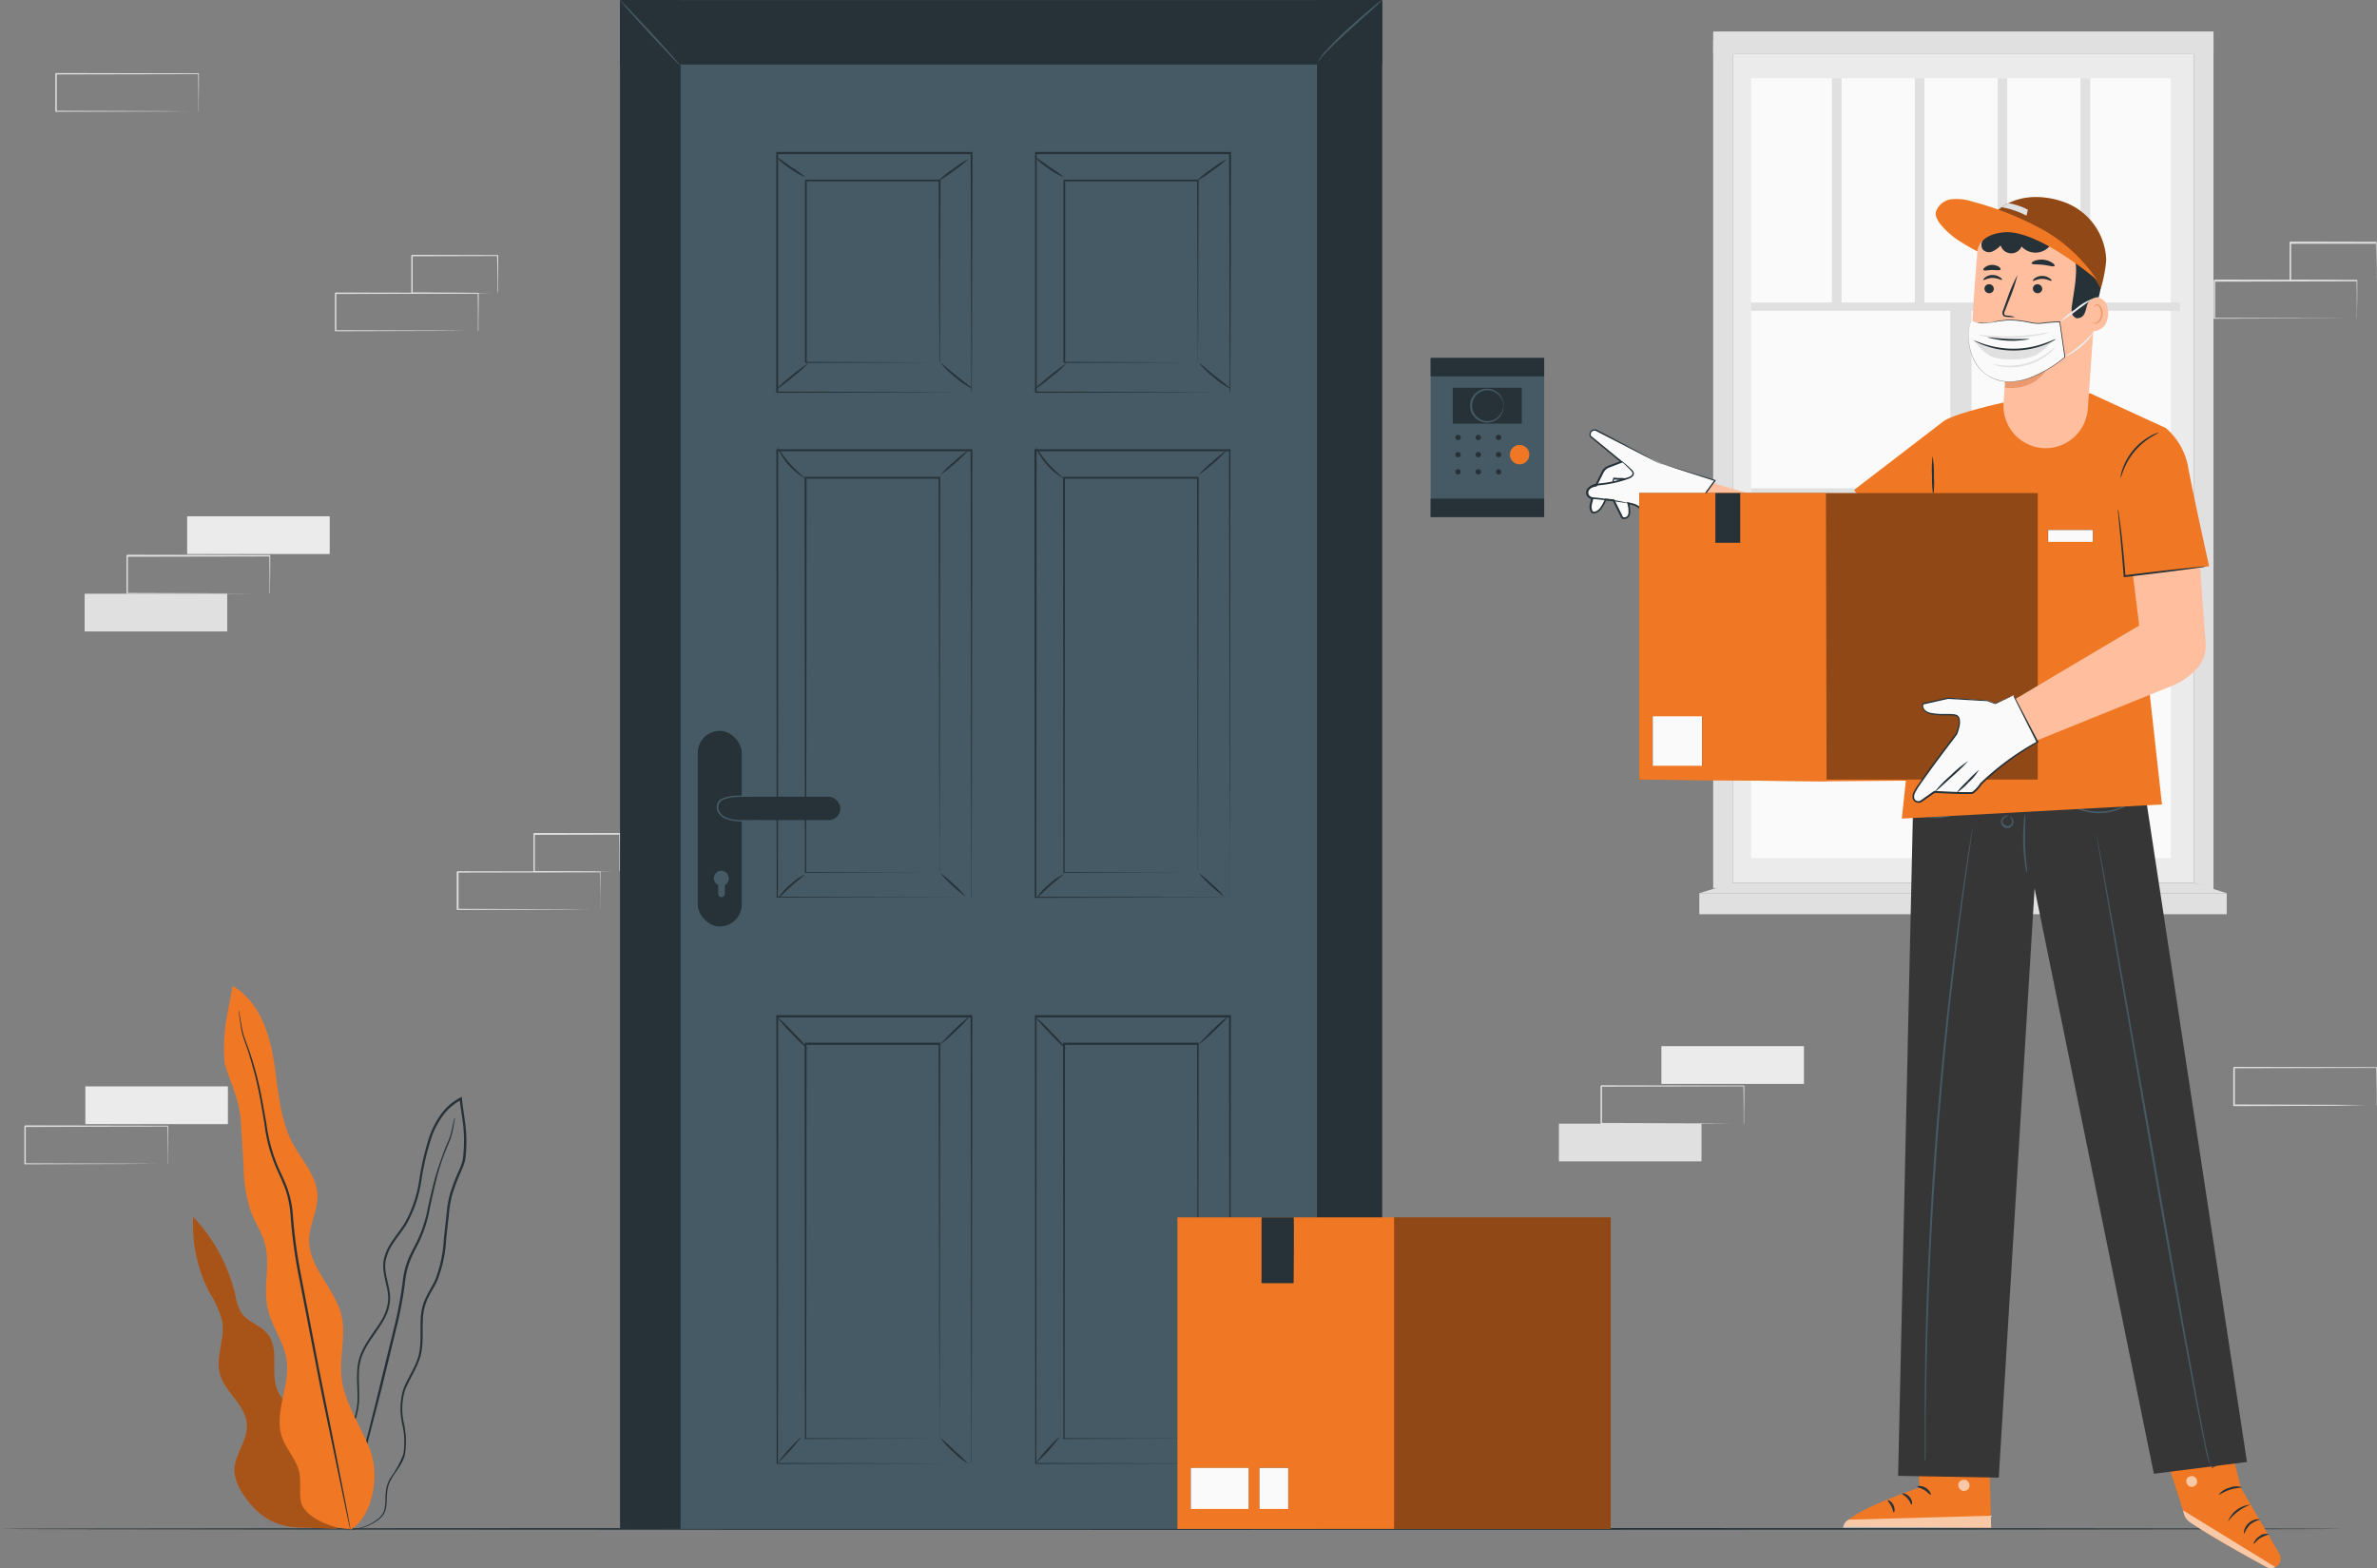 <svg xmlns="http://www.w3.org/2000/svg" width="343" height="226.268" viewBox="0 0 343 226.268">
  <rect x="0" y="0" width="343" height="226.268" fill="#808080" stroke="none"/>
  <g id="_3724831" data-name="3724831" transform="translate(0 0.02)">
    <g id="Background_Complete" data-name="Background Complete" transform="translate(3.517 4.522)">
      <rect id="Rectangle_2593" data-name="Rectangle 2593" width="66.572" height="119.59" transform="translate(246.506 3.262)" fill="#ebebeb"/>
      <rect id="Rectangle_2594" data-name="Rectangle 2594" width="60.562" height="112.556" transform="translate(249.167 6.734)" fill="#fafafa"/>
      <path id="Path_5179" data-name="Path 5179" d="M623.9,134l-2.814-1.076V11.31H623.9Z" transform="translate(-308.012 -10.076)" fill="#e0e0e0"/>
      <rect id="Rectangle_2595" data-name="Rectangle 2595" width="61.878" height="1.198" transform="translate(249.167 39.112)" fill="#e0e0e0"/>
      <rect id="Rectangle_2596" data-name="Rectangle 2596" width="61.878" height="1.198" transform="translate(249.167 65.915)" fill="#e0e0e0"/>
      <rect id="Rectangle_2597" data-name="Rectangle 2597" width="61.878" height="1.198" transform="translate(249.167 92.722)" fill="#e0e0e0"/>
      <rect id="Rectangle_2598" data-name="Rectangle 2598" width="82.772" height="3.058" transform="translate(277.921 122.481) rotate(-90)" fill="#e0e0e0"/>
      <rect id="Rectangle_2599" data-name="Rectangle 2599" width="1.386" height="32.98" transform="translate(260.83 6.734)" fill="#e0e0e0"/>
      <rect id="Rectangle_2600" data-name="Rectangle 2600" width="1.386" height="32.98" transform="translate(272.788 6.734)" fill="#e0e0e0"/>
      <rect id="Rectangle_2601" data-name="Rectangle 2601" width="1.386" height="32.98" transform="translate(284.742 6.734)" fill="#e0e0e0"/>
      <rect id="Rectangle_2602" data-name="Rectangle 2602" width="1.386" height="32.98" transform="translate(296.7 6.734)" fill="#e0e0e0"/>
      <rect id="Rectangle_2603" data-name="Rectangle 2603" width="2.814" height="122.358" transform="translate(243.692 1.234)" fill="#e0e0e0"/>
      <rect id="Rectangle_2604" data-name="Rectangle 2604" width="72.2" height="3.262" transform="translate(243.692)" fill="#e0e0e0"/>
      <rect id="Rectangle_2605" data-name="Rectangle 2605" width="76.104" height="3.038" transform="translate(241.694 124.331)" fill="#e0e0e0"/>
      <path id="Path_5180" data-name="Path 5180" d="M552.434,249.9l4.72,1.478h-76.1l4.817-1.478Z" transform="translate(-239.356 -127.047)" fill="#e0e0e0"/>
      <rect id="Rectangle_2606" data-name="Rectangle 2606" width="20.573" height="5.444" transform="translate(8.798 152.209)" fill="#ebebeb"/>
      <path id="Path_5181" data-name="Path 5181" d="M65.27,362.086a.759.759,0,0,1,0-.1v-1.351c0-.938,0-2.289-.036-3.991l.061.061-20.594.061.1-.1h0v5.439l-.1-.1,14.66.046,4.328.031h.051l-4.3.025-14.737.046h-.1v-5.505h0c.209-.214.056-.061.107-.107l20.568.041h.066v.066c0,1.718,0,3.058-.036,4.027V362C65.306,362.065,65.275,362.091,65.27,362.086Z" transform="translate(-44.6 -198.704)" fill="#e0e0e0"/>
      <path id="Path_5182" data-name="Path 5182" d="M74.01,64.211V62.763c0-.938,0-2.289-.036-3.991l.061.061-20.568.041.1-.1h0v5.439l-.107-.1,14.665.046,4.328.031H72.5l-4.3.025-14.737.046h-.1v-5.48h0l.107-.107,20.568.041h.041v.066c0,1.718,0,3.058-.036,4.027v1.325C74.04,64.2,74.015,64.216,74.01,64.211Z" transform="translate(-48.895 -52.675)" fill="#e0e0e0"/>
      <path id="Path_5183" data-name="Path 5183" d="M690.57,345.536a.755.755,0,0,1,0-.1v-1.351c0-.943,0-2.294-.036-4l.061.066-20.573.041c.051-.046-.1.1.107-.107h0v5.434l-.1-.1,14.66.046,4.328.031h.036l-4.318.107L670,345.653h-.1V340.1h0l.1-.1,20.573.041h.066v.061c0,1.723-.031,3.084-.036,4.032v1.325C690.606,345.531,690.575,345.536,690.57,345.536Z" transform="translate(-351.159 -190.6)" fill="#e0e0e0"/>
      <path id="Path_5184" data-name="Path 5184" d="M153.149,126.346a.762.762,0,0,1,0-.1V124.9c0-.943,0-2.289-.031-4l.061.066-20.573.041.107-.107h0v5.434l-.1-.1,14.66.046,4.328.031h.051l-4.307.031-14.732.046h-.1V120.9h0l.107-.1,20.573.041h.066v.061c0,1.723-.031,3.058-.036,4.032v1.325a.438.438,0,0,1-.071.087Z" transform="translate(-87.699 -83.135)" fill="#e0e0e0"/>
      <path id="Path_5185" data-name="Path 5185" d="M166.56,115.653a.8.8,0,0,1,0-.1v-1.381c0-.953,0-2.3-.041-3.956l.076.071-12.361.031c-.092.1.127-.127.107-.1h0v5.429l-.1-.1,8.844.046,2.574.031h.943a1.136,1.136,0,0,1-.224,0H165.7l-2.549.031-8.91.046h-.1v-5.475h0c-.025,0,.2-.2.1-.107l12.361.031h.076v.076c0,1.677-.031,3.058-.041,4V115.3A3.058,3.058,0,0,1,166.56,115.653Z" transform="translate(-98.306 -77.886)" fill="#e0e0e0"/>
      <path id="Path_5186" data-name="Path 5186" d="M685.024,122.773a.459.459,0,0,1,0-.1V121.32c0-.938,0-2.289-.036-3.991l.066.061-20.573.046c.046-.051-.107.1.1-.107h0v5.434l-.1-.1,14.66.046h4.373l-4.3.031-14.732.046h-.1v-5.536h0l.107-.107,20.573.041h.026v.066c0,1.718,0,3.058-.036,4.032v1.4A.312.312,0,0,0,685.024,122.773Z" transform="translate(-348.452 -81.341)" fill="#e0e0e0"/>
      <path id="Path_5187" data-name="Path 5187" d="M698.348,112.033a.467.467,0,0,1,0-.1v-1.381c0-.953,0-2.3-.041-3.961l.076.076-12.4.01c-.092.092.127-.127.1-.107h0V112l-.1-.1,8.844.051h3.242a1.459,1.459,0,0,1,.25,0,1.02,1.02,0,0,1-.224,0h-3.222l-8.91.051h-.1v-5.536h0s.2-.2.107-.1l12.361.025h.076v.071c0,1.677-.031,3.058-.041,4.007v1.076a3.153,3.153,0,0,1-.025.489Z" transform="translate(-358.988 -76.045)" fill="#e0e0e0"/>
      <rect id="Rectangle_2607" data-name="Rectangle 2607" width="20.573" height="5.444" transform="translate(8.696 81.125)" fill="#e0e0e0"/>
      <rect id="Rectangle_2608" data-name="Rectangle 2608" width="20.573" height="5.444" transform="translate(23.489 69.952)" fill="#ebebeb"/>
      <path id="Path_5188" data-name="Path 5188" d="M94.145,200.653a.342.342,0,0,1,0-.1V199.2c0-.938,0-2.289-.036-3.991l.066.061-20.573.041.1-.1h0v5.434l-.1-.107,14.66.051h4.374l-4.3.031-14.732.046h-.1v-5.536h0l.107-.107,20.573.041h.061v.066c0,1.718,0,3.084-.036,4.032v1.325a.586.586,0,0,1-.061.168Z" transform="translate(-58.768 -119.522)" fill="#e0e0e0"/>
      <rect id="Rectangle_2609" data-name="Rectangle 2609" width="20.573" height="5.444" transform="translate(221.432 157.587)" fill="#e0e0e0"/>
      <rect id="Rectangle_2610" data-name="Rectangle 2610" width="20.573" height="5.444" transform="translate(236.219 146.408)" fill="#ebebeb"/>
      <path id="Path_5189" data-name="Path 5189" d="M511.44,350.731v-1.453c0-.938,0-2.289-.036-3.991l.061.061-20.568.046c.046-.051-.107.1.1-.107h0v5.434l-.107-.1,14.665.046,4.328.025h.046l-4.3.031-14.737.046h-.1V345.3h0l.107-.107,20.568.041h.066v.066c0,1.718,0,3.084-.036,4.032v1.325C511.5,350.726,511.445,350.731,511.44,350.731Z" transform="translate(-263.348 -193.144)" fill="#e0e0e0"/>
      <path id="Path_5190" data-name="Path 5190" d="M187.69,290.133a.91.91,0,0,1,0-.1V288.68c0-.938,0-2.289-.031-3.991l.061.061-20.573.041c.046-.046-.1.107.107-.1h0v5.434l-.1-.107,14.66.051,4.328.025h1.478a.514.514,0,0,1,.107,0h-1.534l-4.307.031-14.732.046H167V284.7h0c.209-.209.056-.061.1-.107l20.573.041h.066v.066c0,1.718-.031,3.058-.036,4.032v1.325A.582.582,0,0,1,187.69,290.133Z" transform="translate(-104.608 -163.431)" fill="#e0e0e0"/>
      <path id="Path_5191" data-name="Path 5191" d="M201.122,279.4v-1.483c0-.953,0-2.3-.041-3.961l.076.076-12.361.031.107-.107h0v5.434l-.1-.1,8.844.051,2.574.025h.943a1.7,1.7,0,0,1-.224,0h-.673l-2.549.025-8.91.046h-.1V273.9h0l.1-.1H201.25v.076c0,1.677-.031,3.058-.041,4.007v1.076A3.159,3.159,0,0,1,201.122,279.4Z" transform="translate(-115.251 -158.145)" fill="#e0e0e0"/>
    </g>
    <g id="Floor" transform="translate(0 220.448)">
      <path id="Path_5192" data-name="Path 5192" d="M375.725,470.643c0,.071-75.676.133-169,.133s-169.02-.061-169.02-.133,75.656-.133,169.02-.133S375.725,470.566,375.725,470.643Z" transform="translate(-37.7 -470.51)" fill="#263238"/>
    </g>
    <g id="Character" transform="translate(228.892 28.418)">
      <path id="Path_5193" data-name="Path 5193" d="M656.776,433.6l3.273,13,5.556,9.532a1.376,1.376,0,0,1-.576,1.927h0a1.376,1.376,0,0,1-1.254,0c-2.5-1.346-11.653-6.346-11.836-7.31-.219-1.116-4.369-13.483-4.369-13.483Z" transform="translate(-565.586 -260.385)" fill="#f07824"/>
      <g id="Group_56412" data-name="Group 56412" transform="translate(86.108 189.476)" opacity="0.6">
        <path id="Path_5194" data-name="Path 5194" d="M668.995,473.7l-13.335-8.2.153.545a2.07,2.07,0,0,0,.831,1.162c1.086.739,4.134,2.707,11.056,6.484a1.371,1.371,0,0,0,1.295,0Z" transform="translate(-655.66 -465.5)" fill="#fff"/>
      </g>
      <g id="Group_56413" data-name="Group 56413" transform="translate(86.588 184.541)" opacity="0.6">
        <path id="Path_5195" data-name="Path 5195" d="M657.625,455.85a.831.831,0,0,1,.51.989.8.8,0,0,1-.969.51.877.877,0,0,1-.535-1.045.831.831,0,0,1,1.07-.423" transform="translate(-656.602 -455.818)" fill="#fff"/>
      </g>
      <path id="Path_5196" data-name="Path 5196" d="M672.95,470.111a4.336,4.336,0,0,1,.856-1.32,4.079,4.079,0,0,1,1.412-.693c0-.036-.189-.092-.51-.051a2.2,2.2,0,0,0-1.753,1.56C672.864,469.912,672.9,470.111,672.95,470.111Z" transform="translate(-578.004 -277.265)" fill="#263238"/>
      <path id="Path_5197" data-name="Path 5197" d="M675.7,473.613c.076.036.377-.51.989-.872a10.918,10.918,0,0,1,1.218-.51,1.529,1.529,0,0,0-1.371.265C675.844,472.93,675.62,473.613,675.7,473.613Z" transform="translate(-579.368 -279.294)" fill="#263238"/>
      <path id="Path_5198" data-name="Path 5198" d="M668.4,466.356a7.075,7.075,0,0,1,3.232-2.426A3.752,3.752,0,0,0,668.4,466.356Z" transform="translate(-575.798 -275.254)" fill="#263238"/>
      <path id="Path_5199" data-name="Path 5199" d="M665.8,459.954c.056.066.688-.428,1.606-.719s1.718-.27,1.723-.357a2.581,2.581,0,0,0-1.815.076A2.666,2.666,0,0,0,665.8,459.954Z" transform="translate(-574.523 -272.721)" fill="#263238"/>
      <path id="Path_5200" data-name="Path 5200" d="M663.717,452.542a6.628,6.628,0,0,1,1.657-.79,6.818,6.818,0,0,1,1.83-.046c0-.031-.173-.153-.51-.245a2.967,2.967,0,0,0-2.615.627C663.8,452.323,663.691,452.517,663.717,452.542Z" transform="translate(-573.5 -269.102)" fill="#263238"/>
      <path id="Path_5201" data-name="Path 5201" d="M664.267,448.238a1.254,1.254,0,0,0-.117-.51,3.644,3.644,0,0,0-.744-1.172,1.564,1.564,0,0,0-.841-.54.561.561,0,0,0-.571.285.933.933,0,0,0-.041.642,1.937,1.937,0,0,0,2.12,1.274,2.238,2.238,0,0,0,1.815-1.723.77.77,0,0,0-.138-.637.51.51,0,0,0-.622-.122,1.922,1.922,0,0,0-.729.673,3.977,3.977,0,0,0-.6,1.249,1.259,1.259,0,0,0-.076.51,6.114,6.114,0,0,1,.846-1.626,1.8,1.8,0,0,1,.647-.576.3.3,0,0,1,.341.066.54.54,0,0,1,.066.423,2.039,2.039,0,0,1-1.6,1.478,1.682,1.682,0,0,1-1.815-1.07.651.651,0,0,1,0-.444.3.3,0,0,1,.311-.163,1.386,1.386,0,0,1,.724.443A5.255,5.255,0,0,1,664.267,448.238Z" transform="translate(-572.618 -266.306)" fill="#263238"/>
      <path id="Path_5202" data-name="Path 5202" d="M569.89,437.292l.724,10.919s-10.868,3.609-10.934,5.643l21.241.153-.428-17.066Z" transform="translate(-522.497 -262.022)" fill="#f07824"/>
      <g id="Group_56414" data-name="Group 56414" transform="translate(53.678 185.072)" opacity="0.6">
        <path id="Path_5203" data-name="Path 5203" d="M593.039,456.86a.872.872,0,0,1,.627.974.836.836,0,0,1-.958.632.917.917,0,0,1-.658-1.019.861.861,0,0,1,1.065-.545" transform="translate(-592.04 -456.86)" fill="#fff"/>
      </g>
      <g id="Group_56415" data-name="Group 56415" transform="translate(37.066 190.261)" opacity="0.6">
        <path id="Path_5204" data-name="Path 5204" d="M580.808,468.763l-.041-1.723-20.527.571a1.453,1.453,0,0,0-.79,1.152Z" transform="translate(-559.45 -467.04)" fill="#fff"/>
      </g>
      <path id="Path_5205" data-name="Path 5205" d="M580.449,458.755c0,.107.51.138,1.02.454s.805.744.9.7-.082-.637-.714-1.02S580.424,458.663,580.449,458.755Z" transform="translate(-532.679 -272.664)" fill="#263238"/>
      <path id="Path_5206" data-name="Path 5206" d="M576.14,460.757c0,.1.433.265.8.693s.484.887.586.882.153-.6-.311-1.121S576.14,460.661,576.14,460.757Z" transform="translate(-530.567 -273.677)" fill="#263238"/>
      <path id="Path_5207" data-name="Path 5207" d="M572.973,464.41c.092,0,.219-.51-.061-1.065s-.775-.77-.816-.683.265.382.51.846S572.866,464.4,572.973,464.41Z" transform="translate(-528.583 -274.624)" fill="#263238"/>
      <path id="Path_5208" data-name="Path 5208" d="M580.666,453.552c.046.1.51-.061,1.106-.041s1.05.194,1.1.1-.4-.443-1.091-.464S580.61,453.475,580.666,453.552Z" transform="translate(-532.783 -269.969)" fill="#263238"/>
      <g id="Group_56416" data-name="Group 56416" transform="translate(47.541 177.212)" opacity="0.3">
        <path id="Path_5209" data-name="Path 5209" d="M542.3,403.639l.127,1.947,10.429-.413-.041-1.754Z" transform="translate(-542.3 -403.42)"/>
      </g>
      <path id="Path_5210" data-name="Path 5210" d="M580.46,447.894a2.039,2.039,0,0,0,1.065-.041,4.921,4.921,0,0,0,1.1-.372,4.55,4.55,0,0,0,.6-.347,1.151,1.151,0,0,0,.311-.26.449.449,0,0,0,.031-.551.571.571,0,0,0-.459-.224,1.436,1.436,0,0,0-.4.066,3.949,3.949,0,0,0-.653.25,3.636,3.636,0,0,0-.963.673c-.479.469-.632.861-.6.882s.275-.3.765-.693a4.3,4.3,0,0,1,.933-.561,4.243,4.243,0,0,1,.607-.209c.219-.061.413-.071.474.025s0,.056,0,.122a1.164,1.164,0,0,1-.229.189,5.806,5.806,0,0,1-1.57.765,7.657,7.657,0,0,0-1.019.285Z" transform="translate(-532.685 -266.513)" fill="#263238"/>
      <path id="Path_5211" data-name="Path 5211" d="M579.32,446.7a1.724,1.724,0,0,0,.25-1.02,3.488,3.488,0,0,0-.183-1.162,3.7,3.7,0,0,0-.291-.637.877.877,0,0,0-.693-.51.51.51,0,0,0-.433.311,1.377,1.377,0,0,0-.1.392,2.211,2.211,0,0,0,0,.714,2.406,2.406,0,0,0,.484,1.086c.433.54.872.647.877.612a7.743,7.743,0,0,1-.647-.754,2.442,2.442,0,0,1-.367-.989,2.237,2.237,0,0,1,0-.612c0-.229.107-.413.194-.392a.754.754,0,0,1,.382.336,4.179,4.179,0,0,1,.28.566,4.007,4.007,0,0,1,.239,1.055C579.361,446.291,579.259,446.683,579.32,446.7Z" transform="translate(-531.402 -265.175)" fill="#263238"/>
      <path id="Path_5212" data-name="Path 5212" d="M539.665,212.55l32.363-.24,15.639,102.713-13.432,1.7-17.214-84.454-5.154,84.755-.01.255-14.528-.255Z" transform="translate(-492.323 -132.515)" fill="#373636"/>
      <path id="Path_5213" data-name="Path 5213" d="M610.98,276.938a6.622,6.622,0,0,0-.081-1.249c-.077-.775-.158-1.835-.194-3.013s0-2.248,0-3.018a6.623,6.623,0,0,0,0-1.259,5.229,5.229,0,0,0-.194,1.244,25.166,25.166,0,0,0,.183,6.066A4.733,4.733,0,0,0,610.98,276.938Z" transform="translate(-547.367 -179.394)" fill="#455a64"/>
      <path id="Path_5214" data-name="Path 5214" d="M605.236,268.931a.292.292,0,0,0-.189-.071.821.821,0,0,0-.51.158.905.905,0,1,0,1.361.459.831.831,0,0,0-.331-.449c-.112-.071-.189-.071-.194-.061a.91.91,0,0,1,.341.561.77.77,0,0,1-.143.632.709.709,0,0,1-1.193-.408.79.79,0,0,1,.27-.586A.933.933,0,0,1,605.236,268.931Z" transform="translate(-544.289 -179.619)" fill="#455a64"/>
      <path id="Path_5215" data-name="Path 5215" d="M622.56,264.917a1.973,1.973,0,0,0,.3.27,5.373,5.373,0,0,0,.923.581,7.485,7.485,0,0,0,1.529.571,8.406,8.406,0,0,0,1.968.25,8.737,8.737,0,0,0,1.973-.245,7.473,7.473,0,0,0,1.529-.576,5.406,5.406,0,0,0,.923-.576c.2-.158.306-.255.3-.27s-.479.306-1.3.678a8.487,8.487,0,0,1-1.494.51,8.369,8.369,0,0,1-3.828,0,7.725,7.725,0,0,1-1.494-.51C623.039,265.223,622.591,264.876,622.56,264.917Z" transform="translate(-553.325 -177.685)" fill="#455a64"/>
      <path id="Path_5216" data-name="Path 5216" d="M583.26,267.626a2.238,2.238,0,0,0,.887.189,6.245,6.245,0,0,0,4.149-1.188,2.244,2.244,0,0,0,.652-.627A8.4,8.4,0,0,1,583.26,267.626Z" transform="translate(-534.057 -178.217)" fill="#455a64"/>
      <path id="Path_5217" data-name="Path 5217" d="M647.752,365.61a1.425,1.425,0,0,1-.092-.219c-.046-.148-.112-.377-.184-.678-.143-.6-.336-1.494-.571-2.651-.459-2.309-1.091-5.653-1.845-9.8-1.529-8.283-3.517-19.737-5.735-32.394s-4.241-24.1-5.7-32.4c-.749-4.134-1.356-7.483-1.774-9.813-.219-1.147-.387-2.039-.51-2.666-.061-.3-.107-.51-.138-.693l-.056-.234a1.693,1.693,0,0,0,.025.24c.025.158.066.4.112.7.107.622.255,1.529.454,2.671.4,2.335.974,5.689,1.687,9.828l5.607,32.42c2.212,12.657,4.256,24.106,5.811,32.384.775,4.139,1.432,7.483,1.927,9.782A14.2,14.2,0,0,0,647.752,365.61Z" transform="translate(-557.536 -182.169)" fill="#455a64"/>
      <path id="Path_5218" data-name="Path 5218" d="M582.681,363.482v-3.6c0-1.142,0-2.584.046-4.231s.036-3.527.092-5.607c.082-4.149.24-9.089.479-14.568s.6-11.5,1.065-17.815,1.019-12.326,1.606-17.785,1.162-10.363,1.7-14.482c.255-2.039.51-3.915.739-5.551s.423-3.058.591-4.185.285-2.039.372-2.646c.041-.3.071-.51.092-.693a1.977,1.977,0,0,0,0-.234.957.957,0,0,1-.046.234c-.046.158-.071.393-.117.683-.1.617-.245,1.5-.423,2.64s-.4,2.549-.637,4.18-.51,3.492-.78,5.551c-.561,4.114-1.162,9.017-1.759,14.477s-1.147,11.469-1.626,17.79-.805,12.341-1.045,17.841-.367,10.424-.423,14.579c-.041,2.075-.041,3.95-.056,5.607s0,3.058,0,4.231v3.364A.217.217,0,0,0,582.681,363.482Z" transform="translate(-533.708 -181.198)" fill="#455a64"/>
      <path id="Path_5219" data-name="Path 5219" d="M514.375,172.385l20.221,5.9,11.326-6.688,8.594,10.195-16.031,6.943a8.355,8.355,0,0,1-7.136-.234l-19.88-10.195Z" transform="translate(-498.862 -131.937)" fill="#ffbe9d"/>
      <path id="Path_5220" data-name="Path 5220" d="M497.736,164.539l-2.5-1.3-6.963-3.624a.647.647,0,0,0-.805.918l4.44,3.65-1.876.7a1.6,1.6,0,0,0-.851.77l-.984,1.963s-1.132.122-1.244.851.734.989.734.989l-.214.856a1.447,1.447,0,0,0,.209,1.162h0c1.076.443,1.932-1.815,1.932-1.815l1.152.122,1.254,2.549c1.6.387.841-2.131.841-2.131l.7.178c.7.173,1.07.673,2.166,1.234a11.647,11.647,0,0,0,3.242.76l1.59,1.172,4.843-6.622Z" transform="translate(-486.836 -126.039)" fill="#fafafa"/>
      <path id="Path_5221" data-name="Path 5221" d="M497.636,164.5l.138.025.392.112,1.529.454,5.648,1.723.117.036-.076.1-4.8,6.627-.071.1-.092-.071-1.6-1.167h.061a11.462,11.462,0,0,1-3.14-.693,9.77,9.77,0,0,1-1.448-.877,2.961,2.961,0,0,0-.719-.382c-.26-.071-.551-.138-.826-.209l.153-.163a4.232,4.232,0,0,1,.173,1.448,1.05,1.05,0,0,1-.347.734,1.019,1.019,0,0,1-.821.112h-.056l-.031-.061c-.4-.805-.826-1.662-1.259-2.549l.107.076-1.019-.107h-.143l.138-.082a5.647,5.647,0,0,1-.617,1.147,1.687,1.687,0,0,1-1.065.8h-.184a.767.767,0,0,1-.178-.046h-.066s-.112-.092-.061-.046h0l-.046-.071-.076-.153a1.636,1.636,0,0,1-.138-.658,2.72,2.72,0,0,1,.112-.637l.148-.6.1.163a1.239,1.239,0,0,1-.688-.464.943.943,0,0,1-.1-.831,1.116,1.116,0,0,1,.571-.581,2.407,2.407,0,0,1,.744-.219l-.1.071.622-1.239.311-.607a1.824,1.824,0,0,1,.4-.586,1.672,1.672,0,0,1,.607-.372l.617-.234,1.208-.459-.036.209-4.43-3.665h0a.754.754,0,0,1,.107-.877.744.744,0,0,1,.826-.184h0l6.9,3.645,1.871,1.019.484.27a.794.794,0,0,1,.163.1,1.5,1.5,0,0,1-.173-.076l-.51-.24-1.906-.958-6.938-3.568h0a.545.545,0,0,0-.6.138.556.556,0,0,0-.071.637v-.031l4.45,3.64.158.133-.194.071-1.2.464-.617.234a1.53,1.53,0,0,0-.51.321,1.639,1.639,0,0,0-.352.51l-.306.607-.622,1.239-.031.061h-.071c-.428.061-.948.245-1.1.632a.7.7,0,0,0,.071.6,1.019,1.019,0,0,0,.535.357l.127.036-.031.122-.148.6a2.178,2.178,0,0,0-.1.571,1.366,1.366,0,0,0,.112.551l.066.122.036.061h0c.056.041-.071-.061-.056-.051h.031a.932.932,0,0,0,.127.031h.127a1.463,1.463,0,0,0,.877-.688,5.326,5.326,0,0,0,.581-1.091l.041-.1h.24l1.019.107h.076l.031.061c.428.872.856,1.728,1.254,2.549l-.087-.066a.77.77,0,0,0,.6-.066.81.81,0,0,0,.245-.556,3.833,3.833,0,0,0-.163-1.341l-.056-.219.214.056c.285.071.551.133.846.214a3.089,3.089,0,0,1,.78.418,9.753,9.753,0,0,0,1.412.856,11.271,11.271,0,0,0,3.058.683h.056l1.59,1.177-.163.025c1.84-2.5,3.487-4.736,4.842-6.586l.046.138-5.607-1.8-1.5-.51-.387-.133Z" transform="translate(-486.736 -126.001)" fill="#263238"/>
      <path id="Path_5222" data-name="Path 5222" d="M492.946,174.568c0,.025-.556-.071-1.5-.209s-2.279-.311-3.849-.443h.026a.877.877,0,0,1-.811-1.218,1.687,1.687,0,0,1,1.341-.943c.6-.1,1.152-.127,1.692-.224s1.06-.194,1.529-.321.948-.26,1.371-.4a1.438,1.438,0,0,0,.535-.275.367.367,0,0,0,.107-.433,1.36,1.36,0,0,0-.321-.393l-.342-.347c-.214-.219-.4-.4-.556-.54-.316-.28-.51-.4-.51-.418a1.825,1.825,0,0,1,.581.342,7.235,7.235,0,0,1,.591.51l.357.331a1.407,1.407,0,0,1,.377.438.566.566,0,0,1-.143.658,1.565,1.565,0,0,1-.6.336c-.428.153-.887.3-1.381.433s-1.02.245-1.56.336-1.132.138-1.687.229a1.422,1.422,0,0,0-1.147.775.627.627,0,0,0,.535.882h0c1.58.153,2.916.357,3.854.54.469.092.841.173,1.091.24a1.336,1.336,0,0,1,.418.117Z" transform="translate(-486.74 -130.368)" fill="#263238"/>
      <path id="Path_5223" data-name="Path 5223" d="M496.381,173.353a2.431,2.431,0,0,1-1.336.178,3.868,3.868,0,0,1-.7-.092l.122-.071c-.153.347-.275.566-.321.551s0-.265.107-.627l.026-.082h.1l.688.046a6.438,6.438,0,0,1,1.32.1Z" transform="translate(-490.358 -132.726)" fill="#263238"/>
      <path id="Path_5224" data-name="Path 5224" d="M537.879,119.05l-13.029,10,9.135,12.03,11.143-6.326Z" transform="translate(-486.204 -86.794)" fill="#f07824"/>
      <path id="Path_5225" data-name="Path 5225" d="M582.207,153.261h0c1.886-1.157,8.406-2.589,8.406-2.589l12.611-1.371,10.939,5.021-4.486,18.825,3.935,35.493-37.542,2.039Z" transform="translate(-530.532 -121.004)" fill="#f07824"/>
      <rect id="Rectangle_2611" data-name="Rectangle 2611" width="6.469" height="1.743" transform="translate(66.641 48.002)" fill="#fafafa"/>
      <path id="Path_5226" data-name="Path 5226" d="M623.934,189.709H617.44V187.94h6.494Zm-6.469,0h6.443v-1.738h-6.443Z" transform="translate(-550.814 -139.948)" fill="#263238"/>
      <path id="Path_5227" data-name="Path 5227" d="M584.79,172.876a15.448,15.448,0,0,1-.189-2.89,16.448,16.448,0,0,1,.082-2.9,15.558,15.558,0,0,1,.189,2.89A16.372,16.372,0,0,1,584.79,172.876Z" transform="translate(-534.701 -129.726)" fill="#263238"/>
      <path id="Path_5228" data-name="Path 5228" d="M633,241.91" transform="translate(-558.443 -166.407)" fill="#e8505b"/>
      <path id="Path_5229" data-name="Path 5229" d="M614.024,106.281l-1.381,19.549a6.117,6.117,0,0,1-6.076,5.663h0A6.117,6.117,0,0,1,600.485,125c.122-1.861.229-3.38.229-3.38s-4.73-.739-4.786-5.47c-.036-2.732.438-8.936.841-13.681a6.2,6.2,0,0,1,6.183-5.679h2.86a8.757,8.757,0,0,1,8.212,9.491Z" transform="translate(-540.267 -95.261)" fill="#ffbe9d"/>
      <path id="Path_5230" data-name="Path 5230" d="M605.3,143.674a10.99,10.99,0,0,0,6.168-1.754s-1.458,3.405-6.178,2.982Z" transform="translate(-544.858 -117.386)" fill="#eb996e"/>
      <path id="Path_5231" data-name="Path 5231" d="M599.47,119.065a.673.673,0,0,0,.648.683.642.642,0,0,0,.7-.607.678.678,0,0,0-.652-.683.642.642,0,0,0-.693.607Z" transform="translate(-542.004 -105.883)" fill="#263238"/>
      <path id="Path_5232" data-name="Path 5232" d="M599.17,116.548c.081.092.6-.291,1.32-.285s1.259.362,1.341.275-.046-.2-.28-.367a1.865,1.865,0,0,0-1.07-.331,1.753,1.753,0,0,0-1.055.342C599.206,116.35,599.129,116.513,599.17,116.548Z" transform="translate(-541.852 -104.6)" fill="#263238"/>
      <path id="Path_5233" data-name="Path 5233" d="M613.18,119.07a.673.673,0,0,0,.652.678.642.642,0,0,0,.693-.607.678.678,0,0,0-.647-.683.647.647,0,0,0-.7.612Z" transform="translate(-548.726 -105.883)" fill="#263238"/>
      <path id="Path_5234" data-name="Path 5234" d="M613.19,116.818c.081.087.6-.291,1.32-.291s1.259.367,1.341.28-.046-.2-.28-.372a1.83,1.83,0,0,0-1.07-.326,1.789,1.789,0,0,0-1.055.336C613.226,116.62,613.149,116.778,613.19,116.818Z" transform="translate(-548.726 -104.732)" fill="#263238"/>
      <path id="Path_5235" data-name="Path 5235" d="M606.394,121.9a4.843,4.843,0,0,0-1.177-.209c-.189,0-.362-.056-.393-.184a.907.907,0,0,1,.122-.551c.173-.449.357-.923.551-1.412a24.674,24.674,0,0,0,1.234-3.7,24.032,24.032,0,0,0-1.529,3.568c-.183.51-.362.974-.51,1.422a1.06,1.06,0,0,0-.1.729.479.479,0,0,0,.306.275,1.249,1.249,0,0,0,.316.041,4.333,4.333,0,0,0,1.178.02Z" transform="translate(-544.504 -104.6)" fill="#263238"/>
      <path id="Path_5236" data-name="Path 5236" d="M612.826,112.028c.071.2.8.107,1.652.209s1.529.336,1.657.158c.051-.087-.071-.27-.352-.464a2.885,2.885,0,0,0-2.518-.275C612.954,111.778,612.8,111.936,612.826,112.028Z" transform="translate(-548.551 -102.465)" fill="#263238"/>
      <path id="Path_5237" data-name="Path 5237" d="M599.172,113.718c.127.168.632,0,1.234,0s1.111.107,1.229-.066c.051-.082-.031-.245-.25-.4a1.784,1.784,0,0,0-1.983.061C599.188,113.468,599.116,113.642,599.172,113.718Z" transform="translate(-541.85 -103.197)" fill="#263238"/>
      <path id="Path_5238" data-name="Path 5238" d="M628.124,122.236c.082-.036,3.252-.963,3.15,2.273s-3.334,2.462-3.334,2.37S628.124,122.236,628.124,122.236Z" transform="translate(-555.962 -107.662)" fill="#ffbe9d"/>
      <path id="Path_5239" data-name="Path 5239" d="M629.987,126.684a1.041,1.041,0,0,0,.153.087.541.541,0,0,0,.418,0,1.392,1.392,0,0,0,.688-1.228,1.886,1.886,0,0,0-.133-.81.658.658,0,0,0-.413-.449.285.285,0,0,0-.336.143c-.046.092-.026.158-.046.163s-.066-.056-.036-.194a.352.352,0,0,1,.133-.194.433.433,0,0,1,.316-.076.8.8,0,0,1,.571.51,1.9,1.9,0,0,1,.168.912,1.463,1.463,0,0,1-.867,1.366.591.591,0,0,1-.51-.1C629.987,126.761,629.951,126.689,629.987,126.684Z" transform="translate(-556.959 -108.66)" fill="#eb996e"/>
      <path id="Path_5240" data-name="Path 5240" d="M617.534,109.081a1.7,1.7,0,0,0-1.555.8c-.214.464-.26.984-.469,1.448a1.142,1.142,0,0,1-1.177.765,1.02,1.02,0,0,1-.673-.739,2.672,2.672,0,0,1,0-1.045c.189-1.529.51-3.007.571-4.527a7.754,7.754,0,0,0-.958-4.4,4.241,4.241,0,0,0-3.782-2.131c-1.019.082-1.927.607-2.926.749a3.971,3.971,0,0,1-3.283-1.1,6.657,6.657,0,0,0-.612-.443,1.861,1.861,0,0,1,.336-1.019c1.983-1.835,5.551-2.345,8.156-1.687a9.44,9.44,0,0,1,6.193,4.96c1.127,2.452.8,5.867.173,8.344" transform="translate(-543.573 -94.619)" fill="#263238"/>
      <path id="Path_5241" data-name="Path 5241" d="M597.47,100.264s12.412-3.991,17.785,6.749a20.249,20.249,0,0,0,.8-4.129,9.212,9.212,0,0,0-6.469-8.5C609.586,94.407,600.7,91,597.47,100.264Z" transform="translate(-541.024 -93.79)" fill="#f07824"/>
      <path id="Path_5242" data-name="Path 5242" d="M608.7,104.871a2.7,2.7,0,0,1-4.3.392,1.6,1.6,0,0,1-3.013-.158,3.6,3.6,0,0,1-1.208.882,1.234,1.234,0,0,1-1.376-.291,1.2,1.2,0,0,1,.087-1.422,2.89,2.89,0,0,1,1.254-.846,9.1,9.1,0,0,1,4.685-.714,6.311,6.311,0,0,1,4.109,2.238" transform="translate(-541.583 -98.138)" fill="#263238"/>
      <g id="Group_56417" data-name="Group 56417" transform="translate(56.446)" opacity="0.4">
        <path id="Path_5243" data-name="Path 5243" d="M597.47,100.264a5.791,5.791,0,0,1,3.951-1.789,15.591,15.591,0,0,1,13.834,8.538,20.249,20.249,0,0,0,.8-4.129,9.212,9.212,0,0,0-6.469-8.5C609.586,94.407,600.7,91,597.47,100.264Z" transform="translate(-597.47 -93.79)"/>
      </g>
      <path id="Path_5244" data-name="Path 5244" d="M608.941,106.017a23.407,23.407,0,0,0-7.233-6.927,44.588,44.588,0,0,0-10.822-4.409,7.106,7.106,0,0,0-2.987-.311,2.707,2.707,0,0,0-2.217,1.83c-.306,1.223,1.866,3.115,2.89,3.859a33.16,33.16,0,0,0,3.1,1.835s-.026-2.273,3.614-2.742C600.24,98.5,608.941,106.017,608.941,106.017Z" transform="translate(-535.23 -94.053)" fill="#f07824"/>
      <path id="Path_5245" data-name="Path 5245" d="M607.938,97.324a11.725,11.725,0,0,0-3.568-1.218,4.752,4.752,0,0,1,.974-.586,9.237,9.237,0,0,1,2.793.943Z" transform="translate(-544.407 -94.638)" fill="#e0e0e0"/>
      <path id="Path_5246" data-name="Path 5246" d="M625.5,122.589a5.74,5.74,0,0,1-.673.51c-.51.377-1.05.765-1.626,1.193a16.911,16.911,0,0,1-2.381,1.6,14.458,14.458,0,0,1,2.223-1.81A7.756,7.756,0,0,1,625.5,122.589Z" transform="translate(-552.472 -107.903)" fill="#ebebeb"/>
      <path id="Path_5247" data-name="Path 5247" d="M626.422,131.858a9.864,9.864,0,0,1-4.343,3.68c-.036-.071,1.076-.7,2.273-1.723S626.361,131.807,626.422,131.858Z" transform="translate(-553.088 -112.452)" fill="#ebebeb"/>
      <path id="Path_5248" data-name="Path 5248" d="M595.3,128.675a10.427,10.427,0,0,0,1.616.347c2.345-.127,3.165-.918,6.994-.1a5.3,5.3,0,0,0,1.881.056,15.95,15.95,0,0,1,2.289-.163l.739,5.1s-4.542,3.971-8.63,3.527C594.9,136.877,594.279,130.709,595.3,128.675Z" transform="translate(-539.759 -110.834)" fill="#fafafa"/>
      <path id="Path_5249" data-name="Path 5249" d="M595.315,128.663s-.046.133-.138.372a5.415,5.415,0,0,0-.219,1.111,8.069,8.069,0,0,0,.739,4.078,5.78,5.78,0,0,0,1.81,2.192,5.862,5.862,0,0,0,3.089,1.019,8.564,8.564,0,0,0,3.568-.709,17.134,17.134,0,0,0,3.43-1.9c.418-.3.826-.6,1.2-.928v.051c-.26-1.794-.51-3.512-.734-5.1l.046.041a20.819,20.819,0,0,0-2.7.2,5.322,5.322,0,0,1-1.279-.066c-.408-.076-.8-.168-1.183-.224a12.351,12.351,0,0,0-2.182-.183,11.938,11.938,0,0,0-1.866.2c-.561.1-1.065.178-1.529.214a3.231,3.231,0,0,1-.622,0,2.15,2.15,0,0,1-.51-.1c-.607-.143-.923-.25-.923-.25a6.183,6.183,0,0,0,3.568.061,10.628,10.628,0,0,1,4.078-.041c.387.051.785.143,1.188.219a5.379,5.379,0,0,0,1.254.061,19.972,19.972,0,0,1,2.712-.209h.046v.041c.235,1.6.479,3.318.739,5.1h0c-.387.326-.8.632-1.213.933a17.488,17.488,0,0,1-3.456,1.912,8.635,8.635,0,0,1-3.6.709,5.607,5.607,0,0,1-4.975-3.262,8.024,8.024,0,0,1-.708-4.1,5.237,5.237,0,0,1,.239-1.116A2.339,2.339,0,0,1,595.315,128.663Z" transform="translate(-539.771 -110.822)" fill="#263238"/>
      <path id="Path_5250" data-name="Path 5250" d="M596.54,134.439a12.5,12.5,0,0,0,11.352-.209,8.283,8.283,0,0,1-2.416,2.182,7.945,7.945,0,0,1-3.68.6,6.555,6.555,0,0,1-2.931-.469,6.744,6.744,0,0,1-2.2-2.115" transform="translate(-540.568 -113.616)" fill="#e0e0e0"/>
      <path id="Path_5251" data-name="Path 5251" d="M607.9,132.11a6.672,6.672,0,0,1-1.468.382,23.213,23.213,0,0,1-3.634.418,23.961,23.961,0,0,1-3.655-.158,6.9,6.9,0,0,1-1.488-.28,11.817,11.817,0,0,1,1.529.092,31.473,31.473,0,0,0,7.238-.255A11.609,11.609,0,0,1,607.9,132.11Z" transform="translate(-541.112 -112.577)" fill="#e0e0e0"/>
      <path id="Path_5252" data-name="Path 5252" d="M610.9,136.278a4.029,4.029,0,0,1-1.019,1.019,8.594,8.594,0,0,1-6.515,1.8,4.246,4.246,0,0,1-1.381-.357c0-.041.54.1,1.407.168a9.374,9.374,0,0,0,6.372-1.764C610.488,136.645,610.865,136.248,610.9,136.278Z" transform="translate(-543.235 -114.619)" fill="#e0e0e0"/>
      <path id="Path_5253" data-name="Path 5253" d="M608.276,133.994a1.6,1.6,0,0,1-.408.265,8.993,8.993,0,0,1-1.2.556,12.06,12.06,0,0,1-1.886.556,13.181,13.181,0,0,1-2.386.265,13.617,13.617,0,0,1-2.4-.189,11.5,11.5,0,0,1-1.9-.51,8.621,8.621,0,0,1-1.218-.51,1.53,1.53,0,0,1-.413-.25c0-.041.637.265,1.687.586a13.977,13.977,0,0,0,1.881.438,13.3,13.3,0,0,0,6.565-.586C607.644,134.264,608.25,133.938,608.276,133.994Z" transform="translate(-540.534 -113.497)" fill="#263238"/>
      <path id="Path_5254" data-name="Path 5254" d="M606.37,133.745a13.208,13.208,0,0,1-6.03-.25c0-.076,1.351.148,3.013.209S606.365,133.658,606.37,133.745Z" transform="translate(-542.431 -113.248)" fill="#263238"/>
      <path id="Path_5255" data-name="Path 5255" d="M464.05,180.885V139.55h57.5v41.335l-30.472.255Z" transform="translate(-456.396 -96.844)" fill="#f07824"/>
      <g id="Group_56418" data-name="Group 56418" transform="translate(7.654 42.706)" opacity="0.4">
        <rect id="Rectangle_2612" data-name="Rectangle 2612" width="57.499" height="41.335"/>
      </g>
      <path id="Path_5256" data-name="Path 5256" d="M491.076,181.14l-27.026-.255V139.55h26.935Z" transform="translate(-456.396 -96.844)" fill="#f07824"/>
      <rect id="Rectangle_2613" data-name="Rectangle 2613" width="3.583" height="7.172" transform="translate(18.638 42.706)" fill="#263238"/>
      <rect id="Rectangle_2614" data-name="Rectangle 2614" width="7.136" height="7.136" transform="translate(9.57 74.917)" fill="#fafafa"/>
      <path id="Path_5257" data-name="Path 5257" d="M512.647,247.926H505.48V240.79h7.167Zm-7.136,0h7.111V240.79h-7.111Z" transform="translate(-495.925 -165.858)" fill="#263238"/>
      <path id="Path_5258" data-name="Path 5258" d="M624.923,195.048l1.188,9.619L608.27,215.254l2.773,6.117,20.278-8.192c2.457-1.249,4.557-3.094,4.384-5.857l-.974-13.462Z" transform="translate(-546.319 -142.85)" fill="#ffbe9d"/>
      <path id="Path_5259" data-name="Path 5259" d="M643.951,159.15a9.685,9.685,0,0,1,3.252,5.8c.683,3.726,3,14.145,3,14.145l-12.234,1.448v-2.865c0-.041-1.142-5.373-1.142-5.373l2.279-7.356Z" transform="translate(-560.321 -125.833)" fill="#f07824"/>
      <path id="Path_5260" data-name="Path 5260" d="M649.921,190.379a5.309,5.309,0,0,1-.836.148l-2.289.316c-1.932.255-4.588.591-7.565.943l-1.019.122h-.138v-.143c-.2-2.727-.428-5.148-.591-6.892-.082-.836-.148-1.529-.2-2.039a4.587,4.587,0,0,1-.046-.754,4.078,4.078,0,0,1,.143.744c.076.479.168,1.178.28,2.039.209,1.738.469,4.165.678,6.9l-.148-.122,1.019-.122c2.956-.357,5.607-.663,7.575-.867l2.3-.234a5.008,5.008,0,0,1,.836-.036Z" transform="translate(-560.521 -137.075)" fill="#263238"/>
      <path id="Path_5261" data-name="Path 5261" d="M643.53,160.47c0,.041-.443.229-1.121.647a9.767,9.767,0,0,0-3.935,4.659c-.3.739-.408,1.228-.454,1.218a4.037,4.037,0,0,1,.275-1.285,8.717,8.717,0,0,1,4.022-4.756,3.927,3.927,0,0,1,1.213-.484Z" transform="translate(-560.904 -126.48)" fill="#263238"/>
      <path id="Path_5262" data-name="Path 5262" d="M593.835,234.78l-2.62,1.2-1.121-.433-5.719-.357-3.568.79-.1.2c0,1.942,3.675,1.177,4.8,1.483s.1,2.707.1,2.707-5.057,6.591-5.938,8.156c-.438.79-.3,1.223-.041,1.463a.759.759,0,0,0,.953.031l1.866-1.32s5.138.3,5.49.127a5.4,5.4,0,0,0,1.249-1.325,39.06,39.06,0,0,1,8.12-5.984Z" transform="translate(-532.159 -162.912)" fill="#fafafa"/>
      <path id="Path_5263" data-name="Path 5263" d="M593.7,234.78s0,.031.066.1a2.115,2.115,0,0,1,.183.336l.7,1.315c.617,1.177,1.5,2.86,2.6,4.95l.036.076-.076.041a39.252,39.252,0,0,0-8.09,6.035h0a5.449,5.449,0,0,1-1.2,1.31.6.6,0,0,1-.255.092h-1.6c-1.228-.031-2.493-.087-3.787-.158l.082-.025-1.2.821-.612.438a.948.948,0,0,1-.826.168.841.841,0,0,1-.591-.622,1.387,1.387,0,0,1,.1-.831,8.359,8.359,0,0,1,.836-1.346c1.774-2.549,3.6-4.945,5.312-7.187v.025a6.44,6.44,0,0,0,.331-1.065,2.355,2.355,0,0,0,.041-1.045.591.591,0,0,0-.255-.367,1.223,1.223,0,0,0-.474-.112c-.352-.036-.714-.031-1.065-.036a10.6,10.6,0,0,1-2.095-.143,2.253,2.253,0,0,1-.958-.423,1.285,1.285,0,0,1-.423-.948h0v-.025l.1-.2v-.046h.051l3.568-.775h.031l5.714.387h0l1.121.443h-.041l1.973-.867.51-.219.163-.061-.173.092-.51.245-1.922.912h-.025l-1.127-.423h0l-5.719-.326h.025l-3.568.805.071-.056-.1.2v-.051a1.06,1.06,0,0,0,.352.775,1.937,1.937,0,0,0,.862.367,10.268,10.268,0,0,0,2.039.133c.357,0,.714,0,1.086.031a1.493,1.493,0,0,1,.581.143.857.857,0,0,1,.367.51,2.6,2.6,0,0,1-.031,1.172,6.826,6.826,0,0,1-.347,1.111h0c-1.7,2.248-3.527,4.634-5.3,7.182a8.67,8.67,0,0,0-.785,1.3,1.167,1.167,0,0,0-.092.673.6.6,0,0,0,.408.433.688.688,0,0,0,.6-.133l.617-.438,1.213-.856.036-.025h.046c1.29.071,2.549.133,3.777.168h1.565a.372.372,0,0,0,.158-.056,5.336,5.336,0,0,0,1.127-1.239h0a38.927,38.927,0,0,1,8.156-5.989l-.036.117-2.493-4.95c-.285-.576-.51-1.02-.673-1.351l-.173-.357Z" transform="translate(-532.025 -162.912)" fill="#263238"/>
      <path id="Path_5264" data-name="Path 5264" d="M590.213,253.41a26.957,26.957,0,0,1-2.36,2.284c-.668.617-1.279,1.167-1.723,1.56a4.074,4.074,0,0,1-.759.6,17.333,17.333,0,0,1,2.3-2.355A16.251,16.251,0,0,1,590.213,253.41Z" transform="translate(-535.092 -172.045)" fill="#263238"/>
      <path id="Path_5265" data-name="Path 5265" d="M594.8,255.91a7.488,7.488,0,0,1-1.483,1.794,8.8,8.8,0,0,1-1.759,1.529,12.079,12.079,0,0,1,1.57-1.713,15.827,15.827,0,0,1,1.672-1.611Z" transform="translate(-538.127 -173.271)" fill="#263238"/>
    </g>
    <g id="Plant" transform="translate(27.842 142.249)">
      <path id="Path_5266" data-name="Path 5266" d="M109.672,415.782c.428-1.657-.658-3.324-1.876-4.527s-2.676-2.279-3.308-3.869c-1.019-2.579.352-5.913-1.4-8.064-1.019-1.264-2.88-1.687-3.792-3.058a6.943,6.943,0,0,1-.826-2.411,24.468,24.468,0,0,0-6.117-11.413,21.3,21.3,0,0,0,2.391,11,13.855,13.855,0,0,1,1.82,4.175c.382,2.447-.989,4.97-.387,7.376.688,2.753,3.782,4.588,3.925,7.422.127,2.4-1.963,4.5-1.8,6.887a6.479,6.479,0,0,0,1.065,2.839c1.85,3.058,4.588,5.194,8.666,5.128l5.046.173Z" transform="translate(-92.32 -349.133)" fill="#f07824"/>
      <g id="Group_56419" data-name="Group 56419" transform="translate(0 33.306)" opacity="0.3">
        <path id="Path_5267" data-name="Path 5267" d="M109.672,415.782c.428-1.657-.658-3.324-1.876-4.527s-2.676-2.279-3.308-3.869c-1.019-2.579.352-5.913-1.4-8.064-1.019-1.264-2.88-1.687-3.792-3.058a6.943,6.943,0,0,1-.826-2.411,24.468,24.468,0,0,0-6.117-11.413,21.3,21.3,0,0,0,2.391,11,13.855,13.855,0,0,1,1.82,4.175c.382,2.447-.989,4.97-.387,7.376.688,2.753,3.782,4.588,3.925,7.422.127,2.4-1.963,4.5-1.8,6.887a6.479,6.479,0,0,0,1.065,2.839c1.85,3.058,4.588,5.194,8.666,5.128l5.046.173Z" transform="translate(-92.32 -382.44)"/>
      </g>
      <path id="Path_5268" data-name="Path 5268" d="M132.689,410.924a4.079,4.079,0,0,0,1.392,0,8.666,8.666,0,0,0,1.641-.413,7,7,0,0,0,2.039-1.111,2.8,2.8,0,0,0,.831-1.111,5.194,5.194,0,0,0,.24-1.529,13.958,13.958,0,0,1,.117-1.631,4.588,4.588,0,0,1,.617-1.626c.6-1.045,1.585-2.039,1.9-3.451a12.041,12.041,0,0,0-.138-4.425,9.417,9.417,0,0,1,.117-4.741c.576-1.575,1.652-3.007,2.2-4.786s.3-3.726.413-5.633a7.468,7.468,0,0,1,.658-2.8c.408-.892.974-1.738,1.417-2.676a19.68,19.68,0,0,0,1.3-6.168q.173-1.6.362-3.227a15.387,15.387,0,0,1,.561-3.227,27.59,27.59,0,0,1,1.208-3.125,10.478,10.478,0,0,0,.586-1.631,16.96,16.96,0,0,0,.163-1.738,20.547,20.547,0,0,0-.138-3.492c-.138-1.167-.347-2.319-.469-3.487v-.2l-.025-.229-.209.1a7.788,7.788,0,0,0-2.717,2.294,12.413,12.413,0,0,0-1.667,3.058,37.866,37.866,0,0,0-1.57,6.627,18.212,18.212,0,0,1-2.075,6.117c-.556.9-1.223,1.718-1.81,2.595a7.137,7.137,0,0,0-1.254,2.875c-.3,2.136.882,4.012.637,5.9a6.662,6.662,0,0,1-.923,2.62c-.459.805-1.019,1.529-1.529,2.3a14.9,14.9,0,0,0-1.356,2.329,7.325,7.325,0,0,0-.617,2.549c-.127,1.7.117,3.318,0,4.843a11.133,11.133,0,0,1-1.244,4.149c-.612,1.239-1.29,2.365-1.861,3.451-.285.545-.545,1.076-.765,1.611a8.31,8.31,0,0,0-.443,1.6,10.161,10.161,0,0,0-.036,2.88,7.315,7.315,0,0,0,1.443,3.675,3.969,3.969,0,0,0,.413.443,2.1,2.1,0,0,0,.331.28c.184.138.285.2.285.2a6.631,6.631,0,0,1-.979-.963,7.284,7.284,0,0,1-1.366-3.65,10.119,10.119,0,0,1,.061-2.839,8.008,8.008,0,0,1,.449-1.56,16.67,16.67,0,0,1,.77-1.585c.571-1.081,1.259-2.2,1.881-3.446a11.27,11.27,0,0,0,1.29-4.221c.133-1.56-.1-3.181.025-4.843a7.136,7.136,0,0,1,.612-2.442,13.917,13.917,0,0,1,1.341-2.284c.51-.749,1.055-1.5,1.529-2.319a6.821,6.821,0,0,0,.963-2.727c.245-2.013-.923-3.9-.622-5.887a6.886,6.886,0,0,1,1.213-2.753c.576-.861,1.249-1.682,1.815-2.6a18.279,18.279,0,0,0,2.126-6.2,37.58,37.58,0,0,1,1.56-6.555,12,12,0,0,1,1.626-2.992,7.478,7.478,0,0,1,2.6-2.2l-.229-.127v.2c.127,1.183.342,2.34.474,3.487a19.991,19.991,0,0,1,.1,3.425,16.2,16.2,0,0,1-.153,1.687,10.357,10.357,0,0,1-.566,1.57,28.653,28.653,0,0,0-1.218,3.16,15.991,15.991,0,0,0-.566,3.283c-.122,1.086-.24,2.161-.362,3.227a19.365,19.365,0,0,1-1.259,6.076c-.428.912-.994,1.759-1.412,2.681a7.8,7.8,0,0,0-.678,2.906c-.107,1.947.143,3.854-.382,5.577s-1.626,3.15-2.182,4.781a10.077,10.077,0,0,0-.107,4.858,10.937,10.937,0,0,1,.163,4.338,14.26,14.26,0,0,1-1.861,3.415,4.588,4.588,0,0,0-.622,1.687,13.383,13.383,0,0,0-.107,1.652,4.98,4.98,0,0,1-.219,1.468,2.691,2.691,0,0,1-.78,1.06,7,7,0,0,1-1.962,1.116,8.773,8.773,0,0,1-1.616.438,6.211,6.211,0,0,1-1.019.1Z" transform="translate(-110.873 -332.475)" fill="#263238"/>
      <path id="Path_5269" data-name="Path 5269" d="M151.115,354.38a.448.448,0,0,0-.051.153c-.031.117-.066.27-.112.454-.1.4-.214.994-.408,1.748s-.652,1.59-1.019,2.635-.821,2.233-1.2,3.568-.724,2.839-1.081,4.44a18.6,18.6,0,0,1-1.616,4.929c-.413.821-.882,1.652-1.249,2.549a11.769,11.769,0,0,0-.729,2.9,57.436,57.436,0,0,1-1.086,6.117c-1.019,4.139-1.978,8.074-2.855,11.663l-2.391,9.512c-.668,2.691-1.208,4.878-1.585,6.418l-.418,1.754c-.041.184-.071.331-.1.454a.776.776,0,0,0,0,.158.365.365,0,0,1,.056-.148,3.111,3.111,0,0,0,.133-.449c.112-.423.27-1.02.474-1.733.4-1.529.979-3.716,1.682-6.4s1.529-5.923,2.462-9.491,1.855-7.529,2.88-11.668a57.057,57.057,0,0,0,1.086-6.117,11.631,11.631,0,0,1,.7-2.824c.357-.887.816-1.713,1.228-2.549a18.616,18.616,0,0,0,1.611-5.006c.347-1.606.673-3.1,1.019-4.44a34.06,34.06,0,0,1,1.147-3.568c.387-1.019.816-1.891,1.019-2.666s.27-1.361.352-1.769c.031-.184.056-.336.082-.459a.622.622,0,0,0-.031-.163Z" transform="translate(-113.348 -335.377)" fill="#263238"/>
      <path id="Path_5270" data-name="Path 5270" d="M119.339,395.575c3.3-1.957,4.241-7.906,2.87-11.484s-3.787-6.851-4.154-10.669c-.285-2.936.673-5.944,0-8.813-.923-3.869-4.7-6.871-4.659-10.847,0-2.233,1.295-4.333,1.2-6.565-.127-2.732-2.228-4.9-3.527-7.315-1.988-3.685-2.121-8.049-2.8-12.183s-2.258-8.564-5.923-10.6c-.54,3.512-1.468,5.918-1.178,10.674.107,1.708,2.09,4.975,2.36,8.722.163,2.238.275,4.476.408,6.718a21.208,21.208,0,0,0,1.055,6.433c.6,1.565,1.565,2.982,2.008,4.588.836,3.033-.265,6.321.413,9.395.571,2.6,2.375,4.848,2.742,7.488.51,3.711-1.886,7.565-.658,11.107.612,1.754,2.039,3.165,2.467,4.98.316,1.407-.031,2.9.26,4.307.464,2.279,4.807,4.047,7.136,3.9" transform="translate(-96.631 -317.1)" fill="#f07824"/>
      <path id="Path_5271" data-name="Path 5271" d="M105.285,323.94a.979.979,0,0,0,0,.2,5.8,5.8,0,0,0,.071.576c.076.51.163,1.249.336,2.212s.683,2.039,1.081,3.375.836,2.824,1.208,4.516.693,3.568,1.019,5.577a22.744,22.744,0,0,0,1.692,6.305c.464,1.055.979,2.11,1.371,3.232a14.569,14.569,0,0,1,.693,3.568,73.072,73.072,0,0,0,.969,7.682c1.019,5.2,1.973,10.159,2.844,14.665s1.754,8.543,2.457,11.948,1.279,6.117,1.682,8.049c.2.933.357,1.667.469,2.187.056.234.1.423.133.566a.719.719,0,0,0,.056.189.8.8,0,0,0,0-.194c-.025-.148-.061-.336-.1-.576-.1-.51-.234-1.259-.413-2.2-.377-1.927-.918-4.679-1.58-8.069s-1.488-7.463-2.386-11.959l-2.819-14.665a72.477,72.477,0,0,1-.974-7.646,14.6,14.6,0,0,0-.719-3.629c-.4-1.152-.928-2.207-1.392-3.252a23.53,23.53,0,0,1-1.7-6.234c-.357-2.008-.668-3.889-1.06-5.582s-.821-3.211-1.259-4.521-.933-2.4-1.132-3.344-.3-1.7-.393-2.2c-.046-.24-.076-.428-.107-.571A.922.922,0,0,0,105.285,323.94Z" transform="translate(-98.674 -320.453)" fill="#263238"/>
    </g>
    <g id="Doorbell" transform="translate(206.44 51.622)">
      <rect id="Rectangle_2615" data-name="Rectangle 2615" width="16.383" height="22.964" fill="#455a64"/>
      <rect id="Rectangle_2616" data-name="Rectangle 2616" width="16.383" height="2.661" fill="#263238"/>
      <rect id="Rectangle_2617" data-name="Rectangle 2617" width="16.383" height="2.661" transform="translate(0 20.303)" fill="#263238"/>
      <rect id="Rectangle_2618" data-name="Rectangle 2618" width="9.955" height="5.189" transform="translate(3.196 4.297)" fill="#263238"/>
      <path id="Path_5272" data-name="Path 5272" d="M458.7,150.475c-.025,0-.025-.209-.122-.556a2.355,2.355,0,0,0-.861-1.228,2.226,2.226,0,1,0-.005,3.568,2.381,2.381,0,0,0,.856-1.223c.1-.352.1-.561.122-.561s0,.051,0,.153a1.718,1.718,0,0,1-.046.433,2.324,2.324,0,0,1-.841,1.346,2.406,2.406,0,0,1-2.309.377,2.446,2.446,0,1,1,2.309-4.241,2.32,2.32,0,0,1,.841,1.351,1.674,1.674,0,0,1,.046.433C458.716,150.424,458.711,150.475,458.7,150.475Z" transform="translate(-448.17 -143.584)" fill="#455a64"/>
      <path id="Path_5273" data-name="Path 5273" d="M450.465,161.467a.387.387,0,1,1-.387-.387.387.387,0,0,1,.387.387Z" transform="translate(-446.122 -149.983)" fill="#263238"/>
      <path id="Path_5274" data-name="Path 5274" d="M456.195,161.467a.387.387,0,1,1-.387-.387A.387.387,0,0,1,456.195,161.467Z" transform="translate(-448.931 -149.983)" fill="#263238"/>
      <path id="Path_5275" data-name="Path 5275" d="M461.925,161.463a.382.382,0,0,1-.382.382.387.387,0,1,1,.382-.382Z" transform="translate(-451.74 -149.978)" fill="#263238"/>
      <circle id="Ellipse_491" data-name="Ellipse 491" cx="0.387" cy="0.387" r="0.387" transform="translate(3.568 13.569)" fill="#263238"/>
      <path id="Path_5276" data-name="Path 5276" d="M456.195,166.317a.387.387,0,1,1-.387-.387A.387.387,0,0,1,456.195,166.317Z" transform="translate(-448.931 -152.361)" fill="#263238"/>
      <circle id="Ellipse_492" data-name="Ellipse 492" cx="0.387" cy="0.387" r="0.387" transform="translate(9.415 13.569)" fill="#263238"/>
      <circle id="Ellipse_493" data-name="Ellipse 493" cx="0.387" cy="0.387" r="0.387" transform="translate(3.568 16.047)" fill="#263238"/>
      <path id="Path_5277" data-name="Path 5277" d="M456.195,171.177a.387.387,0,1,1-.387-.387.387.387,0,0,1,.387.387Z" transform="translate(-448.931 -154.743)" fill="#263238"/>
      <circle id="Ellipse_494" data-name="Ellipse 494" cx="0.387" cy="0.387" r="0.387" transform="translate(9.415 16.047)" fill="#263238"/>
      <circle id="Ellipse_495" data-name="Ellipse 495" cx="1.402" cy="1.402" r="1.402" transform="translate(11.439 12.555)" fill="#f07824"/>
    </g>
    <g id="Door" transform="translate(89.464 -0.02)">
      <rect id="Rectangle_2619" data-name="Rectangle 2619" width="9.481" height="220.585" transform="translate(100.507 0.01)" fill="#263238"/>
      <rect id="Rectangle_2620" data-name="Rectangle 2620" width="94.409" height="211.283" transform="translate(6.092 9.318)" fill="#455a64"/>
      <rect id="Rectangle_2621" data-name="Rectangle 2621" width="8.737" height="220.585" transform="translate(0.006 0.01)" fill="#263238"/>
      <rect id="Rectangle_2622" data-name="Rectangle 2622" width="109.982" height="9.308" transform="translate(0.006 0.01)" fill="#263238"/>
      <path id="Path_5278" data-name="Path 5278" d="M420.132,38a3.362,3.362,0,0,1-.352.372l-1.02.938-3.4,3.058c-1.315,1.208-2.493,2.319-3.3,3.165a10.661,10.661,0,0,0-.9,1.019,2.856,2.856,0,0,0-.194.311c-.025.076-.041.122-.051.122s0-.046,0-.138a1.482,1.482,0,0,1,.158-.352,7.549,7.549,0,0,1,.851-1.111,45.5,45.5,0,0,1,3.257-3.237c1.325-1.208,2.549-2.268,3.456-3.018.449-.377.821-.673,1.081-.877a2.3,2.3,0,0,1,.413-.255Z" transform="translate(-310.134 -38)" fill="#455a64"/>
      <path id="Path_5279" data-name="Path 5279" d="M221.946,47.521c-.051.046-2.039-2.039-4.465-4.659s-4.323-4.792-4.272-4.843,2.039,2.039,4.465,4.659S222,47.47,221.946,47.521Z" transform="translate(-213.208 -38.009)" fill="#455a64"/>
      <rect id="Rectangle_2623" data-name="Rectangle 2623" width="6.351" height="28.219" rx="3.176" transform="translate(11.22 105.455)" fill="#263238"/>
      <path id="Path_5280" data-name="Path 5280" d="M241.931,285.584a1.076,1.076,0,1,0-1.529.953v1.269a.479.479,0,0,0,.479.479h0a.479.479,0,0,0,.484-.479v-1.244A1.076,1.076,0,0,0,241.931,285.584Z" transform="translate(-226.235 -158.842)" fill="#455a64"/>
      <rect id="Rectangle_2624" data-name="Rectangle 2624" width="17.489" height="3.374" rx="1.687" transform="translate(14.309 114.957)" fill="#263238"/>
      <path id="Path_5281" data-name="Path 5281" d="M247.3,266.828a2.231,2.231,0,0,1-.535.046l-1.448.061a12.869,12.869,0,0,1-2.161-.071,4.96,4.96,0,0,1-1.259-.316,2.258,2.258,0,0,1-1.1-.907,1.616,1.616,0,0,1-.066-1.432,1.167,1.167,0,0,1,.479-.51,2.972,2.972,0,0,1,.6-.25,6.691,6.691,0,0,1,2.161-.255c.612,0,1.106.031,1.448.051a2.374,2.374,0,0,1,.51.056,16.511,16.511,0,0,1-1.978.076,7.167,7.167,0,0,0-2.085.3,1.376,1.376,0,0,0-.918.658,1.351,1.351,0,0,0,.066,1.193,1.983,1.983,0,0,0,.953.816,4.543,4.543,0,0,0,1.188.311,14.949,14.949,0,0,0,2.126.133A11.138,11.138,0,0,1,247.3,266.828Z" transform="translate(-226.639 -148.399)" fill="#455a64"/>
      <path id="Path_5282" data-name="Path 5282" d="M285.6,115.713V113.18c0-1.641,0-4.032-.031-7.065,0-6.061-.036-14.67-.061-24.911l.117.117H257.587l.133-.133V115.7l-.112-.112,20.308.056,5.684.031h.02l-5.658.031-20.39.056h-.112V81.01h28.3v.117c0,10.271-.046,18.911-.061,24.977,0,3.018,0,5.4-.031,7.04v2.324A.9.9,0,0,1,285.6,115.713Z" transform="translate(-234.903 -59.086)" fill="#263238"/>
      <path id="Path_5283" data-name="Path 5283" d="M284.975,115.285a.739.739,0,0,1,0-.133v-1.815c0-1.264,0-3.094-.031-5.408,0-4.634-.036-11.214-.061-18.952l.122.117H265.7c-.031,0,.25-.25.133-.127h0v26.287l-.107-.112,14,.061h3.925l-3.879.031-14.074.056h-.112v-26.3h0l.138-.138h19.421v.122c-.025,7.794-.046,14.38-.061,19.034,0,2.3,0,4.119-.031,5.378v1.779C284.975,115.244,284.975,115.285,284.975,115.285Z" transform="translate(-238.889 -62.93)" fill="#263238"/>
      <path id="Path_5284" data-name="Path 5284" d="M285.6,229.82V225c0-3.13,0-7.682-.036-13.4,0-11.439-.036-27.526-.056-46.279l.122.127H257.6l.133-.133c0,25.125,0,47.916-.036,64.518l-.1-.092,20.471.051H283.7l-5.561.025-20.532.051h-.092v-.051c0-16.607,0-39.393-.041-64.518v-.133h28.275v.127c-.025,18.764-.046,34.9-.061,46.386,0,5.714-.025,10.256-.031,13.376v4.481A.525.525,0,0,1,285.6,229.82Z" transform="translate(-234.908 -100.346)" fill="#263238"/>
      <path id="Path_5285" data-name="Path 5285" d="M284.922,230.091v-4.312c0-2.788,0-6.836-.036-11.9,0-10.134-.036-24.361-.061-40.754l.133.127h-19.34l.133-.133c0,22.775-.036,43.216-.046,56.969l-.087-.087,14.161.046h3.843l-3.792.025-14.212.046h-.092v-.025c0-13.763-.025-34.193-.046-56.969V173h19.569v.127c-.025,16.429-.046,30.686-.061,40.84,0,5.057-.025,9.094-.036,11.872v3.986A.763.763,0,0,1,284.922,230.091Z" transform="translate(-238.835 -104.185)" fill="#263238"/>
      <path id="Path_5286" data-name="Path 5286" d="M285.6,390.056v-4.817c0-3.13,0-7.682-.036-13.4,0-11.439-.036-27.551-.056-46.279l.122.127H257.6l.133-.133c0,25.125,0,47.916-.036,64.518l-.1-.1,20.471.056H283.7l-5.561.025-20.532.051h-.092v-.1c0-16.607,0-39.393-.041-64.518v-.133h28.275v.127c-.025,18.764-.046,34.9-.061,46.386,0,5.714-.025,10.256-.031,13.376v4.481A.888.888,0,0,1,285.6,390.056Z" transform="translate(-234.908 -178.881)" fill="#263238"/>
      <path id="Path_5287" data-name="Path 5287" d="M284.922,390.292V385.98c0-2.788,0-6.836-.036-11.9,0-10.134-.036-24.361-.061-40.754l.133.127h-19.34l.133-.133c0,22.775-.036,43.216-.046,56.969l-.087-.087,14.161.046h3.843l-3.792.025-14.212.046h-.092v-.087c0-13.763-.025-34.193-.046-56.969v-.133h19.569v.127c-.025,16.429-.046,30.686-.061,40.84,0,5.057-.025,9.094-.036,11.872v3.986A1.775,1.775,0,0,1,284.922,390.292Z" transform="translate(-238.835 -182.69)" fill="#263238"/>
      <path id="Path_5288" data-name="Path 5288" d="M261.874,140.68a18.817,18.817,0,0,1-2.4,2.126,19.721,19.721,0,0,1-2.549,1.912,40.068,40.068,0,0,1,4.945-4.037Z" transform="translate(-234.643 -88.34)" fill="#263238"/>
      <path id="Path_5289" data-name="Path 5289" d="M308.588,144.494a11.286,11.286,0,0,1-2.457-1.667,11.837,11.837,0,0,1-2.131-2.07c.056-.056,1.019.836,2.3,1.861S308.618,144.448,308.588,144.494Z" transform="translate(-257.72 -88.377)" fill="#263238"/>
      <path id="Path_5290" data-name="Path 5290" d="M307.629,83a13.889,13.889,0,0,1-2.115,1.7,13.7,13.7,0,0,1-2.273,1.488,13.936,13.936,0,0,1,2.115-1.7A14.11,14.11,0,0,1,307.629,83Z" transform="translate(-257.347 -60.062)" fill="#263238"/>
      <path id="Path_5291" data-name="Path 5291" d="M261.708,85.347a9.731,9.731,0,0,1-2.319-1.3,9.522,9.522,0,0,1-2.039-1.7,23.379,23.379,0,0,1,2.2,1.483,22.263,22.263,0,0,1,2.161,1.524Z" transform="translate(-234.849 -59.738)" fill="#263238"/>
      <path id="Path_5292" data-name="Path 5292" d="M261.731,169.055a9.415,9.415,0,0,1-3.971-4.486c.071-.036.714,1.157,1.82,2.391S261.777,168.989,261.731,169.055Z" transform="translate(-235.05 -100.051)" fill="#263238"/>
      <path id="Path_5293" data-name="Path 5293" d="M308.009,165.35a28.98,28.98,0,0,1-4.149,3.645,14.743,14.743,0,0,1,1.988-1.922A14.236,14.236,0,0,1,308.009,165.35Z" transform="translate(-257.651 -100.434)" fill="#263238"/>
      <path id="Path_5294" data-name="Path 5294" d="M261.833,285.54c.041.066-.887.739-1.942,1.677s-1.845,1.779-1.9,1.728a7.681,7.681,0,0,1,1.723-1.927A8.116,8.116,0,0,1,261.833,285.54Z" transform="translate(-235.163 -159.359)" fill="#263238"/>
      <path id="Path_5295" data-name="Path 5295" d="M307.551,288.565a23.315,23.315,0,0,1-3.711-3.425,12.44,12.44,0,0,1,1.947,1.616A12.284,12.284,0,0,1,307.551,288.565Z" transform="translate(-257.641 -159.163)" fill="#263238"/>
      <path id="Path_5296" data-name="Path 5296" d="M262.116,330.48a20.192,20.192,0,0,1-2.355-2.258,20.8,20.8,0,0,1-2.161-2.442,20.2,20.2,0,0,1,2.355,2.258A19.279,19.279,0,0,1,262.116,330.48Z" transform="translate(-234.972 -179.087)" fill="#263238"/>
      <path id="Path_5297" data-name="Path 5297" d="M308.176,325.37a19.059,19.059,0,0,1-2.146,2.248,18.041,18.041,0,0,1-2.33,2.039,36.7,36.7,0,0,1,4.476-4.307Z" transform="translate(-257.573 -178.876)" fill="#263238"/>
      <path id="Path_5298" data-name="Path 5298" d="M261.272,444.62a25.418,25.418,0,0,1-3.492,3.859,25.417,25.417,0,0,1,3.492-3.859Z" transform="translate(-235.06 -237.349)" fill="#263238"/>
      <path id="Path_5299" data-name="Path 5299" d="M307.877,448.672a10.581,10.581,0,0,1-2.177-1.713,10.8,10.8,0,0,1-1.85-2.039,23.3,23.3,0,0,1,2.039,1.866A22.779,22.779,0,0,1,307.877,448.672Z" transform="translate(-257.646 -237.496)" fill="#263238"/>
      <path id="Path_5300" data-name="Path 5300" d="M358.8,115.713V113.18c0-1.641,0-4.032-.031-7.065,0-6.061-.036-14.67-.061-24.911l.117.117h-28.01l.133-.133V115.7l-.112-.112,20.313.056,5.679.031h.046l-5.658.031-20.39.056h-.112V81.01h28.27v.117c-.025,10.271-.046,18.911-.061,24.977,0,3.018-.025,5.4-.031,7.04v2.324a.9.9,0,0,1-.092.245Z" transform="translate(-270.814 -59.086)" fill="#263238"/>
      <path id="Path_5301" data-name="Path 5301" d="M358.125,115.285a.739.739,0,0,1,0-.133v-1.815c0-1.264,0-3.094-.031-5.408,0-4.634-.036-11.214-.061-18.952l.122.117h-19.3c-.031,0,.25-.25.133-.127h0v26.287l-.107-.112,14,.061h3.925l-3.879.031-14.074.056h-.112v-26.3h0l.138-.138h19.365v.122c-.025,7.794-.046,14.38-.061,19.034,0,2.3,0,4.119-.031,5.378v1.779A.465.465,0,0,0,358.125,115.285Z" transform="translate(-274.751 -62.93)" fill="#263238"/>
      <path id="Path_5302" data-name="Path 5302" d="M358.718,229.82V225c0-3.13,0-7.682-.036-13.4,0-11.439-.036-27.526-.056-46.279l.122.127H330.713l.133-.133c0,25.125-.025,47.916-.036,64.518l-.1-.092,20.471.051h7.09l-1.5.026-5.561.025-20.532.051h-.092v-.076c0-16.607-.026-39.393-.041-64.518v-.133h28.275v.127c-.025,18.764-.046,34.9-.061,46.386,0,5.714-.025,10.256-.031,13.376v4.481A1.6,1.6,0,0,1,358.718,229.82Z" transform="translate(-270.736 -100.346)" fill="#263238"/>
      <path id="Path_5303" data-name="Path 5303" d="M358.072,230.091v-4.312c0-2.788,0-6.836-.036-11.9,0-10.134-.036-24.361-.061-40.754l.133.127h-19.34l.133-.133c0,22.775-.036,43.216-.046,56.969l-.087-.087,14.161.046h3.843l-3.787.025-14.217.046h-.092v-.025c0-13.763-.026-34.193-.046-56.969V173h19.559v.127c0,16.429-.046,30.686-.061,40.84,0,5.057,0,9.094-.036,11.872v3.986A1.12,1.12,0,0,1,358.072,230.091Z" transform="translate(-274.697 -104.185)" fill="#263238"/>
      <path id="Path_5304" data-name="Path 5304" d="M358.777,390.056v-4.817c0-3.13,0-7.682-.036-13.4,0-11.439-.036-27.551-.056-46.279l.122.127H330.772l.133-.133c0,25.125-.025,47.916-.036,64.518l-.1-.1,20.471.056H356.9l-5.561.025-20.532.051h-.092v-.1c0-16.607-.025-39.393-.041-64.518v-.133h28.275v.127c-.025,18.764-.046,34.9-.061,46.386,0,5.714-.025,10.256-.031,13.376v4.481A.636.636,0,0,1,358.777,390.056Z" transform="translate(-270.795 -178.881)" fill="#263238"/>
      <path id="Path_5305" data-name="Path 5305" d="M358.072,390.292V385.98c0-2.788,0-6.836-.036-11.9,0-10.134-.036-24.361-.061-40.754l.133.127h-19.34l.133-.133c0,22.775-.036,43.216-.046,56.969l-.087-.087,14.161.046h3.843l-3.787.025-14.217.046h-.092v-.087c0-13.763-.026-34.193-.046-56.969v-.133h19.559v.127c0,16.429-.046,30.686-.061,40.84,0,5.057,0,9.094-.036,11.872v3.986A2.637,2.637,0,0,1,358.072,390.292Z" transform="translate(-274.697 -182.69)" fill="#263238"/>
      <path id="Path_5306" data-name="Path 5306" d="M335.024,140.68a18.818,18.818,0,0,1-2.4,2.126,19.72,19.72,0,0,1-2.549,1.912,40.07,40.07,0,0,1,4.945-4.037Z" transform="translate(-270.505 -88.34)" fill="#263238"/>
      <path id="Path_5307" data-name="Path 5307" d="M381.718,144.494a11.286,11.286,0,0,1-2.457-1.667,11.836,11.836,0,0,1-2.131-2.07c.056-.056,1.019.836,2.3,1.861S381.758,144.448,381.718,144.494Z" transform="translate(-293.572 -88.377)" fill="#263238"/>
      <path id="Path_5308" data-name="Path 5308" d="M380.779,83a13.891,13.891,0,0,1-2.115,1.7,13.7,13.7,0,0,1-2.273,1.488,14.277,14.277,0,0,1,2.115-1.7A14.109,14.109,0,0,1,380.779,83Z" transform="translate(-293.209 -60.062)" fill="#263238"/>
      <path id="Path_5309" data-name="Path 5309" d="M334.858,85.347a9.731,9.731,0,0,1-2.319-1.3,9.522,9.522,0,0,1-2.039-1.7,23.375,23.375,0,0,1,2.2,1.483,22.26,22.26,0,0,1,2.161,1.524Z" transform="translate(-270.711 -59.738)" fill="#263238"/>
      <path id="Path_5310" data-name="Path 5310" d="M334.881,169.055a9.415,9.415,0,0,1-3.971-4.486c.071-.036.714,1.157,1.82,2.391S334.927,168.989,334.881,169.055Z" transform="translate(-270.912 -100.051)" fill="#263238"/>
      <path id="Path_5311" data-name="Path 5311" d="M381.144,165.35A29.3,29.3,0,0,1,377,168.995a14.744,14.744,0,0,1,1.988-1.922,14.241,14.241,0,0,1,2.156-1.723Z" transform="translate(-293.508 -100.434)" fill="#263238"/>
      <path id="Path_5312" data-name="Path 5312" d="M334.983,285.54c.041.066-.887.739-1.942,1.677s-1.845,1.779-1.9,1.728a7.682,7.682,0,0,1,1.723-1.927,8.115,8.115,0,0,1,2.12-1.478Z" transform="translate(-271.025 -159.359)" fill="#263238"/>
      <path id="Path_5313" data-name="Path 5313" d="M380.7,288.565a23.314,23.314,0,0,1-3.711-3.425,12.44,12.44,0,0,1,1.947,1.616A12.284,12.284,0,0,1,380.7,288.565Z" transform="translate(-293.504 -159.163)" fill="#263238"/>
      <path id="Path_5314" data-name="Path 5314" d="M335.266,330.48a20.193,20.193,0,0,1-2.355-2.258,20.786,20.786,0,0,1-2.161-2.442,19.739,19.739,0,0,1,2.355,2.258,19.279,19.279,0,0,1,2.161,2.442Z" transform="translate(-270.834 -179.087)" fill="#263238"/>
      <path id="Path_5315" data-name="Path 5315" d="M381.326,325.37a18.566,18.566,0,0,1-2.146,2.248,18.043,18.043,0,0,1-2.329,2.039,36.7,36.7,0,0,1,4.475-4.307Z" transform="translate(-293.435 -178.876)" fill="#263238"/>
      <path id="Path_5316" data-name="Path 5316" d="M334.422,444.62a25.417,25.417,0,0,1-3.492,3.859,12.658,12.658,0,0,1,1.647-2.039,13.2,13.2,0,0,1,1.845-1.82Z" transform="translate(-270.922 -237.349)" fill="#263238"/>
      <path id="Path_5317" data-name="Path 5317" d="M381.027,448.672a10.581,10.581,0,0,1-2.177-1.713A10.8,10.8,0,0,1,377,444.92a23.3,23.3,0,0,1,2.039,1.866A22.788,22.788,0,0,1,381.027,448.672Z" transform="translate(-293.508 -237.496)" fill="#263238"/>
    </g>
    <g id="Box" transform="translate(169.902 175.627)">
      <rect id="Rectangle_2625" data-name="Rectangle 2625" width="62.525" height="44.949" transform="translate(0 0.005)" fill="#f07824"/>
      <path id="Path_5318" data-name="Path 5318" d="M399.458,382.59c.087,0,0,9.491,0,9.491H394.83V382.59Z" transform="translate(-382.688 -382.585)" fill="#263238"/>
      <g id="Group_56420" data-name="Group 56420" transform="translate(31.262 0)" opacity="0.4">
        <rect id="Rectangle_2626" data-name="Rectangle 2626" width="31.262" height="44.949" transform="translate(31.262 44.949) rotate(180)"/>
      </g>
      <rect id="Rectangle_2627" data-name="Rectangle 2627" width="8.37" height="5.923" transform="translate(1.906 36.151)" fill="#fafafa"/>
      <path id="Path_5319" data-name="Path 5319" d="M383.115,459.429h-8.4V453.48h8.4Zm-8.37,0h8.344v-5.923h-8.344Z" transform="translate(-372.829 -417.339)" fill="#263238"/>
      <rect id="Rectangle_2628" data-name="Rectangle 2628" width="4.185" height="5.923" transform="translate(11.821 36.151)" fill="#fafafa"/>
      <path id="Path_5320" data-name="Path 5320" d="M398.38,459.429h-4.21V453.48h4.21Zm-4.18,0h4.154v-5.923H394.2Z" transform="translate(-382.364 -417.339)" fill="#263238"/>
    </g>
  </g>
</svg>
